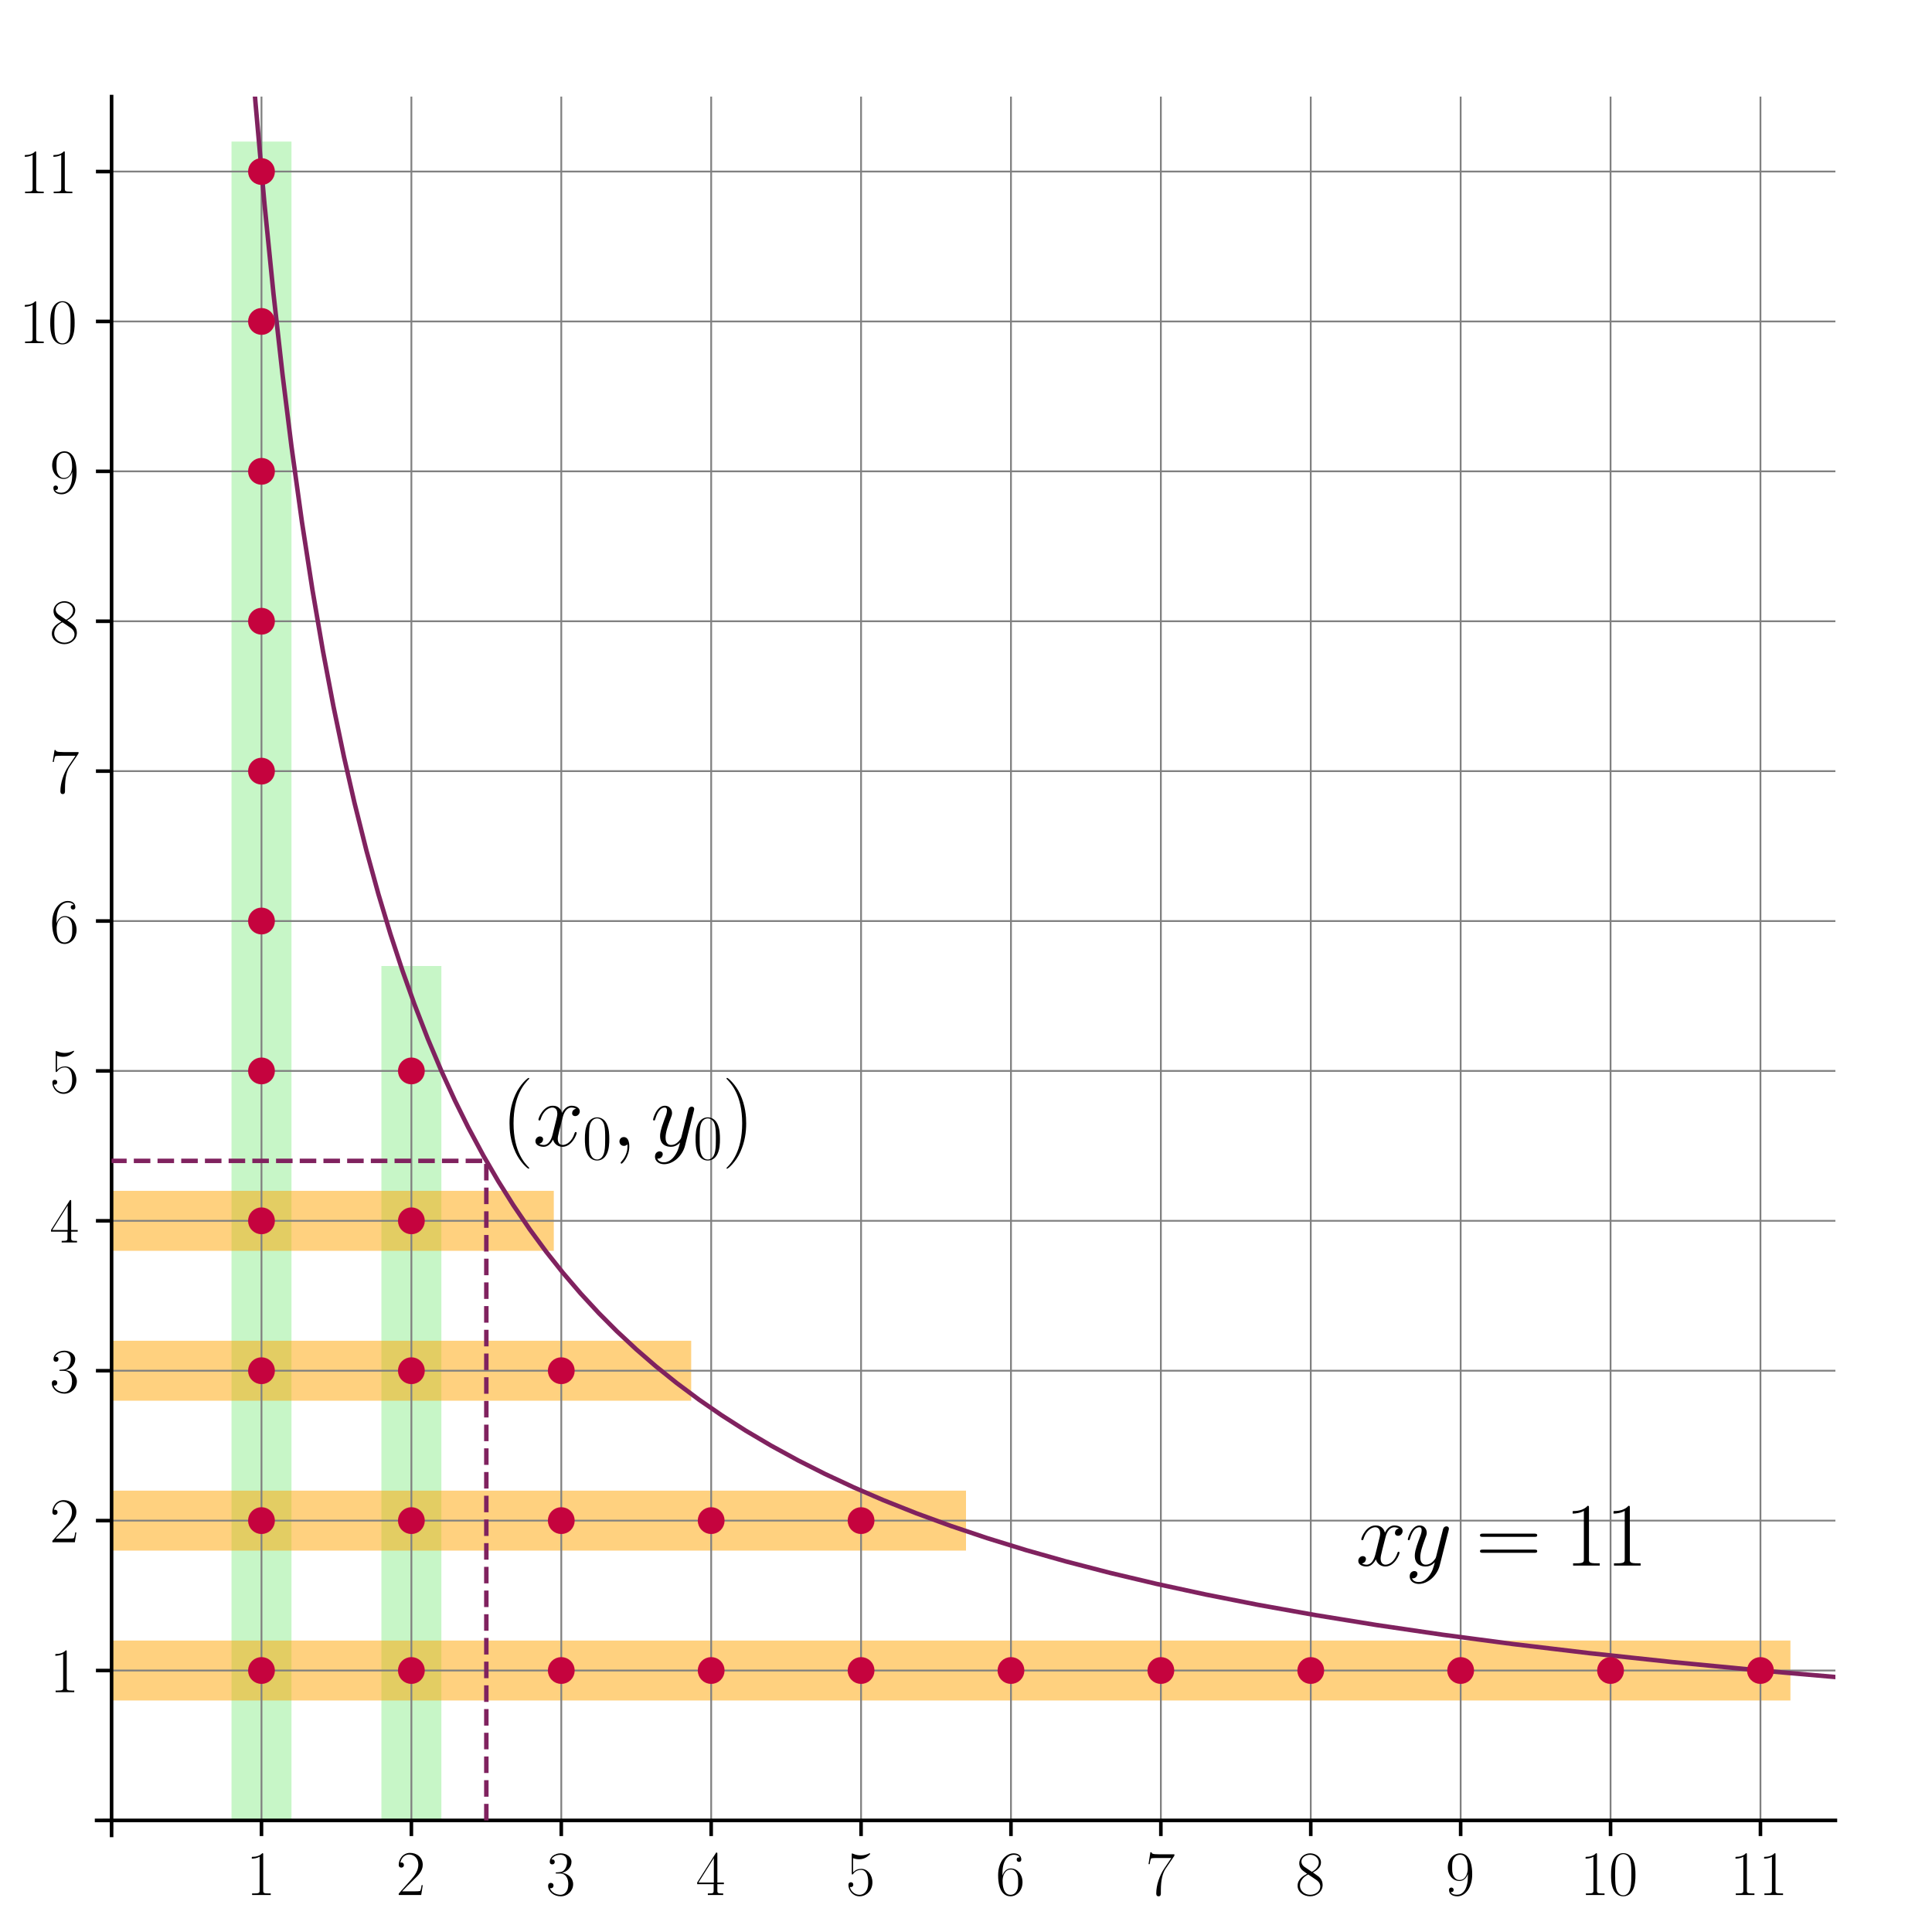 <?xml version="1.0" encoding="utf-8" standalone="no"?>
<!DOCTYPE svg PUBLIC "-//W3C//DTD SVG 1.1//EN"
  "http://www.w3.org/Graphics/SVG/1.1/DTD/svg11.dtd">
<svg xmlns:xlink="http://www.w3.org/1999/xlink" width="432pt" height="432pt" viewBox="0 0 432 432" xmlns="http://www.w3.org/2000/svg" version="1.1">
 <defs>
  <style type="text/css">*{stroke-linejoin: round; stroke-linecap: butt}</style>
 </defs>
 <g id="figure_1">
  <g id="patch_1">
   <path d="M 0 432 
L 432 432 
L 432 0 
L 0 0 
z
" style="fill: #ffffff"/>
  </g>
  <g id="axes_1">
   <g id="patch_2">
    <path d="M 21.6 410.4 
L 410.4 410.4 
L 410.4 21.6 
L 21.6 21.6 
z
" style="fill: #ffffff"/>
   </g>
   <g id="patch_3">
    <path d="M 51.766 407.048 
L 65.172 407.048 
L 65.172 31.655 
L 51.766 31.655 
z
" clip-path="url(#pccb1890fb6)" style="fill: #90ee90; opacity: 0.5"/>
   </g>
   <g id="patch_4">
    <path d="M 85.283 407.048 
L 98.69 407.048 
L 98.69 216 
L 85.283 216 
z
" clip-path="url(#pccb1890fb6)" style="fill: #90ee90; opacity: 0.5"/>
   </g>
   <g id="patch_5">
    <path d="M 24.952 380.234 
L 400.345 380.234 
L 400.345 366.828 
L 24.952 366.828 
z
" clip-path="url(#pccb1890fb6)" style="fill: #ffa500; opacity: 0.5"/>
   </g>
   <g id="patch_6">
    <path d="M 24.952 346.717 
L 216 346.717 
L 216 333.31 
L 24.952 333.31 
z
" clip-path="url(#pccb1890fb6)" style="fill: #ffa500; opacity: 0.5"/>
   </g>
   <g id="patch_7">
    <path d="M 24.952 313.2 
L 154.552 313.2 
L 154.552 299.793 
L 24.952 299.793 
z
" clip-path="url(#pccb1890fb6)" style="fill: #ffa500; opacity: 0.5"/>
   </g>
   <g id="patch_8">
    <path d="M 24.952 279.683 
L 123.828 279.683 
L 123.828 266.276 
L 24.952 266.276 
z
" clip-path="url(#pccb1890fb6)" style="fill: #ffa500; opacity: 0.5"/>
   </g>
   <g id="matplotlib.axis_1">
    <g id="xtick_1">
     <g id="line2d_1">
      <path d="M 58.469 410.4 
L 58.469 21.6 
" clip-path="url(#pccb1890fb6)" style="fill: none; stroke: #808080; stroke-width: 0.4; stroke-linecap: square"/>
     </g>
     <g id="line2d_2">
      <defs>
       <path id="mbd344a6a0c" d="M 0 0 
L 0 3.5 
" style="stroke: #000000; stroke-width: 0.8"/>
      </defs>
      <g>
       <use xlink:href="#mbd344a6a0c" x="58.469" y="407.048" style="stroke: #000000; stroke-width: 0.8"/>
      </g>
     </g>
     <g id="text_1">
      <!-- $\mathdefault{1}$ -->
      <g transform="translate(55.055 423.734) scale(0.14 -0.14)">
       <defs>
        <path id="CMR17-31" d="M 1702 4058 
C 1702 4192 1696 4192 1606 4192 
C 1357 3916 979 3827 621 3827 
C 602 3827 570 3827 563 3808 
C 557 3795 557 3782 557 3648 
C 755 3648 1088 3686 1344 3839 
L 1344 461 
C 1344 236 1331 160 781 160 
L 589 160 
L 589 0 
C 896 0 1216 0 1523 0 
C 1830 0 2150 0 2458 0 
L 2458 160 
L 2266 160 
C 1715 160 1702 230 1702 458 
L 1702 4058 
z
" transform="scale(0.016)"/>
       </defs>
       <use xlink:href="#CMR17-31" transform="scale(0.996)"/>
      </g>
     </g>
    </g>
    <g id="xtick_2">
     <g id="line2d_3">
      <path d="M 91.986 410.4 
L 91.986 21.6 
" clip-path="url(#pccb1890fb6)" style="fill: none; stroke: #808080; stroke-width: 0.4; stroke-linecap: square"/>
     </g>
     <g id="line2d_4">
      <g>
       <use xlink:href="#mbd344a6a0c" x="91.986" y="407.048" style="stroke: #000000; stroke-width: 0.8"/>
      </g>
     </g>
     <g id="text_2">
      <!-- $\mathdefault{2}$ -->
      <g transform="translate(88.572 423.734) scale(0.14 -0.14)">
       <defs>
        <path id="CMR17-32" d="M 2669 989 
L 2554 989 
C 2490 536 2438 459 2413 420 
C 2381 369 1920 369 1830 369 
L 602 369 
C 832 619 1280 1072 1824 1597 
C 2214 1967 2669 2402 2669 3035 
C 2669 3790 2067 4224 1395 4224 
C 691 4224 262 3604 262 3030 
C 262 2780 448 2748 525 2748 
C 589 2748 781 2787 781 3010 
C 781 3207 614 3264 525 3264 
C 486 3264 448 3258 422 3245 
C 544 3790 915 4058 1306 4058 
C 1862 4058 2227 3617 2227 3035 
C 2227 2479 1901 2000 1536 1584 
L 262 146 
L 262 0 
L 2515 0 
L 2669 989 
z
" transform="scale(0.016)"/>
       </defs>
       <use xlink:href="#CMR17-32" transform="scale(0.996)"/>
      </g>
     </g>
    </g>
    <g id="xtick_3">
     <g id="line2d_5">
      <path d="M 125.503 410.4 
L 125.503 21.6 
" clip-path="url(#pccb1890fb6)" style="fill: none; stroke: #808080; stroke-width: 0.4; stroke-linecap: square"/>
     </g>
     <g id="line2d_6">
      <g>
       <use xlink:href="#mbd344a6a0c" x="125.503" y="407.048" style="stroke: #000000; stroke-width: 0.8"/>
      </g>
     </g>
     <g id="text_3">
      <!-- $\mathdefault{3}$ -->
      <g transform="translate(122.089 423.734) scale(0.14 -0.14)">
       <defs>
        <path id="CMR17-33" d="M 1414 2157 
C 1984 2157 2234 1662 2234 1090 
C 2234 320 1824 25 1453 25 
C 1114 25 563 194 390 693 
C 422 680 454 680 486 680 
C 640 680 755 782 755 948 
C 755 1133 614 1216 486 1216 
C 378 1216 211 1165 211 926 
C 211 335 787 -128 1466 -128 
C 2176 -128 2720 430 2720 1085 
C 2720 1707 2208 2157 1600 2227 
C 2086 2328 2554 2756 2554 3329 
C 2554 3820 2048 4179 1472 4179 
C 890 4179 378 3829 378 3329 
C 378 3110 544 3072 627 3072 
C 762 3072 877 3155 877 3321 
C 877 3486 762 3569 627 3569 
C 602 3569 570 3569 544 3557 
C 730 3959 1235 4032 1459 4032 
C 1683 4032 2106 3925 2106 3320 
C 2106 3143 2080 2828 1862 2550 
C 1670 2304 1453 2304 1242 2284 
C 1210 2284 1062 2269 1037 2269 
C 992 2263 966 2257 966 2208 
C 966 2163 973 2157 1101 2157 
L 1414 2157 
z
" transform="scale(0.016)"/>
       </defs>
       <use xlink:href="#CMR17-33" transform="scale(0.996)"/>
      </g>
     </g>
    </g>
    <g id="xtick_4">
     <g id="line2d_7">
      <path d="M 159.021 410.4 
L 159.021 21.6 
" clip-path="url(#pccb1890fb6)" style="fill: none; stroke: #808080; stroke-width: 0.4; stroke-linecap: square"/>
     </g>
     <g id="line2d_8">
      <g>
       <use xlink:href="#mbd344a6a0c" x="159.021" y="407.048" style="stroke: #000000; stroke-width: 0.8"/>
      </g>
     </g>
     <g id="text_4">
      <!-- $\mathdefault{4}$ -->
      <g transform="translate(155.606 423.734) scale(0.14 -0.14)">
       <defs>
        <path id="CMR17-34" d="M 2150 4122 
C 2150 4256 2144 4256 2029 4256 
L 128 1254 
L 128 1088 
L 1779 1088 
L 1779 457 
C 1779 224 1766 160 1318 160 
L 1197 160 
L 1197 0 
C 1402 0 1747 0 1965 0 
C 2182 0 2528 0 2733 0 
L 2733 160 
L 2611 160 
C 2163 160 2150 224 2150 457 
L 2150 1088 
L 2803 1088 
L 2803 1254 
L 2150 1254 
L 2150 4122 
z
M 1798 3703 
L 1798 1254 
L 256 1254 
L 1798 3703 
z
" transform="scale(0.016)"/>
       </defs>
       <use xlink:href="#CMR17-34" transform="scale(0.996)"/>
      </g>
     </g>
    </g>
    <g id="xtick_5">
     <g id="line2d_9">
      <path d="M 192.538 410.4 
L 192.538 21.6 
" clip-path="url(#pccb1890fb6)" style="fill: none; stroke: #808080; stroke-width: 0.4; stroke-linecap: square"/>
     </g>
     <g id="line2d_10">
      <g>
       <use xlink:href="#mbd344a6a0c" x="192.538" y="407.048" style="stroke: #000000; stroke-width: 0.8"/>
      </g>
     </g>
     <g id="text_5">
      <!-- $\mathdefault{5}$ -->
      <g transform="translate(189.124 423.734) scale(0.14 -0.14)">
       <defs>
        <path id="CMR17-35" d="M 730 3692 
C 794 3666 1056 3584 1325 3584 
C 1920 3584 2246 3911 2432 4100 
C 2432 4157 2432 4192 2394 4192 
C 2387 4192 2374 4192 2323 4163 
C 2099 4058 1837 3973 1517 3973 
C 1325 3973 1037 3999 723 4139 
C 653 4171 640 4171 634 4171 
C 602 4171 595 4164 595 4037 
L 595 2203 
C 595 2089 595 2057 659 2057 
C 691 2057 704 2070 736 2114 
C 941 2401 1222 2522 1542 2522 
C 1766 2522 2246 2382 2246 1289 
C 2246 1085 2246 715 2054 421 
C 1894 159 1645 25 1370 25 
C 947 25 518 320 403 814 
C 429 807 480 795 506 795 
C 589 795 749 840 749 1038 
C 749 1210 627 1280 506 1280 
C 358 1280 262 1190 262 1011 
C 262 454 704 -128 1382 -128 
C 2042 -128 2669 440 2669 1264 
C 2669 2030 2170 2624 1549 2624 
C 1222 2624 947 2503 730 2274 
L 730 3692 
z
" transform="scale(0.016)"/>
       </defs>
       <use xlink:href="#CMR17-35" transform="scale(0.996)"/>
      </g>
     </g>
    </g>
    <g id="xtick_6">
     <g id="line2d_11">
      <path d="M 226.055 410.4 
L 226.055 21.6 
" clip-path="url(#pccb1890fb6)" style="fill: none; stroke: #808080; stroke-width: 0.4; stroke-linecap: square"/>
     </g>
     <g id="line2d_12">
      <g>
       <use xlink:href="#mbd344a6a0c" x="226.055" y="407.048" style="stroke: #000000; stroke-width: 0.8"/>
      </g>
     </g>
     <g id="text_6">
      <!-- $\mathdefault{6}$ -->
      <g transform="translate(222.641 423.734) scale(0.14 -0.14)">
       <defs>
        <path id="CMR17-36" d="M 678 2176 
C 678 3690 1395 4032 1811 4032 
C 1946 4032 2272 4009 2400 3776 
C 2298 3776 2106 3776 2106 3553 
C 2106 3381 2246 3323 2336 3323 
C 2394 3323 2566 3348 2566 3560 
C 2566 3954 2246 4179 1805 4179 
C 1043 4179 243 3390 243 1984 
C 243 253 966 -128 1478 -128 
C 2099 -128 2688 427 2688 1283 
C 2688 2081 2170 2662 1517 2662 
C 1126 2662 838 2407 678 1960 
L 678 2176 
z
M 1478 25 
C 691 25 691 1200 691 1436 
C 691 1896 909 2560 1504 2560 
C 1613 2560 1926 2560 2138 2120 
C 2253 1870 2253 1609 2253 1289 
C 2253 944 2253 690 2118 434 
C 1978 171 1773 25 1478 25 
z
" transform="scale(0.016)"/>
       </defs>
       <use xlink:href="#CMR17-36" transform="scale(0.996)"/>
      </g>
     </g>
    </g>
    <g id="xtick_7">
     <g id="line2d_13">
      <path d="M 259.572 410.4 
L 259.572 21.6 
" clip-path="url(#pccb1890fb6)" style="fill: none; stroke: #808080; stroke-width: 0.4; stroke-linecap: square"/>
     </g>
     <g id="line2d_14">
      <g>
       <use xlink:href="#mbd344a6a0c" x="259.572" y="407.048" style="stroke: #000000; stroke-width: 0.8"/>
      </g>
     </g>
     <g id="text_7">
      <!-- $\mathdefault{7}$ -->
      <g transform="translate(256.158 423.734) scale(0.14 -0.14)">
       <defs>
        <path id="CMR17-37" d="M 2886 3941 
L 2886 4081 
L 1382 4081 
C 634 4081 621 4165 595 4288 
L 480 4288 
L 294 3094 
L 410 3094 
C 429 3215 474 3540 550 3661 
C 589 3712 1062 3712 1171 3712 
L 2579 3712 
L 1869 2661 
C 1395 1954 1069 999 1069 165 
C 1069 89 1069 -128 1299 -128 
C 1530 -128 1530 89 1530 171 
L 1530 465 
C 1530 1508 1709 2196 2003 2636 
L 2886 3941 
z
" transform="scale(0.016)"/>
       </defs>
       <use xlink:href="#CMR17-37" transform="scale(0.996)"/>
      </g>
     </g>
    </g>
    <g id="xtick_8">
     <g id="line2d_15">
      <path d="M 293.09 410.4 
L 293.09 21.6 
" clip-path="url(#pccb1890fb6)" style="fill: none; stroke: #808080; stroke-width: 0.4; stroke-linecap: square"/>
     </g>
     <g id="line2d_16">
      <g>
       <use xlink:href="#mbd344a6a0c" x="293.09" y="407.048" style="stroke: #000000; stroke-width: 0.8"/>
      </g>
     </g>
     <g id="text_8">
      <!-- $\mathdefault{8}$ -->
      <g transform="translate(289.675 423.734) scale(0.14 -0.14)">
       <defs>
        <path id="CMR17-38" d="M 1741 2264 
C 2144 2467 2554 2773 2554 3263 
C 2554 3841 1990 4179 1472 4179 
C 890 4179 378 3759 378 3180 
C 378 3021 416 2747 666 2505 
C 730 2442 998 2251 1171 2130 
C 883 1983 211 1634 211 934 
C 211 279 838 -128 1459 -128 
C 2144 -128 2720 362 2720 1010 
C 2720 1590 2330 1857 2074 2029 
L 1741 2264 
z
M 902 2822 
C 851 2854 595 3051 595 3351 
C 595 3739 998 4032 1459 4032 
C 1965 4032 2336 3676 2336 3262 
C 2336 2669 1670 2331 1638 2331 
C 1632 2331 1626 2331 1574 2370 
L 902 2822 
z
M 2080 1519 
C 2176 1449 2483 1240 2483 851 
C 2483 381 2010 25 1472 25 
C 890 25 448 438 448 940 
C 448 1443 838 1862 1280 2060 
L 2080 1519 
z
" transform="scale(0.016)"/>
       </defs>
       <use xlink:href="#CMR17-38" transform="scale(0.996)"/>
      </g>
     </g>
    </g>
    <g id="xtick_9">
     <g id="line2d_17">
      <path d="M 326.607 410.4 
L 326.607 21.6 
" clip-path="url(#pccb1890fb6)" style="fill: none; stroke: #808080; stroke-width: 0.4; stroke-linecap: square"/>
     </g>
     <g id="line2d_18">
      <g>
       <use xlink:href="#mbd344a6a0c" x="326.607" y="407.048" style="stroke: #000000; stroke-width: 0.8"/>
      </g>
     </g>
     <g id="text_9">
      <!-- $\mathdefault{9}$ -->
      <g transform="translate(323.193 423.734) scale(0.14 -0.14)">
       <defs>
        <path id="CMR17-39" d="M 2253 1864 
C 2253 464 1670 31 1190 31 
C 1043 31 685 31 538 294 
C 704 268 826 357 826 518 
C 826 692 685 749 595 749 
C 538 749 365 723 365 506 
C 365 71 742 -128 1203 -128 
C 1939 -128 2688 674 2688 2073 
C 2688 3817 1971 4179 1485 4179 
C 851 4179 243 3628 243 2778 
C 243 1991 762 1408 1414 1408 
C 1952 1408 2189 1903 2253 2112 
L 2253 1864 
z
M 1427 1510 
C 1254 1510 1011 1542 813 1922 
C 678 2169 678 2461 678 2771 
C 678 3146 678 3405 858 3684 
C 947 3817 1114 4032 1485 4032 
C 2240 4032 2240 2885 2240 2632 
C 2240 2182 2035 1510 1427 1510 
z
" transform="scale(0.016)"/>
       </defs>
       <use xlink:href="#CMR17-39" transform="scale(0.996)"/>
      </g>
     </g>
    </g>
    <g id="xtick_10">
     <g id="line2d_19">
      <path d="M 360.124 410.4 
L 360.124 21.6 
" clip-path="url(#pccb1890fb6)" style="fill: none; stroke: #808080; stroke-width: 0.4; stroke-linecap: square"/>
     </g>
     <g id="line2d_20">
      <g>
       <use xlink:href="#mbd344a6a0c" x="360.124" y="407.048" style="stroke: #000000; stroke-width: 0.8"/>
      </g>
     </g>
     <g id="text_10">
      <!-- $\mathdefault{10}$ -->
      <g transform="translate(353.296 423.734) scale(0.14 -0.14)">
       <defs>
        <path id="CMR17-30" d="M 2688 2025 
C 2688 2416 2682 3080 2413 3591 
C 2176 4039 1798 4198 1466 4198 
C 1158 4198 768 4058 525 3597 
C 269 3118 243 2524 243 2025 
C 243 1661 250 1106 448 619 
C 723 -39 1216 -128 1466 -128 
C 1760 -128 2208 -7 2470 600 
C 2662 1042 2688 1559 2688 2025 
z
M 1466 -26 
C 1056 -26 813 325 723 812 
C 653 1188 653 1738 653 2096 
C 653 2588 653 2997 736 3387 
C 858 3929 1216 4096 1466 4096 
C 1728 4096 2067 3923 2189 3400 
C 2272 3036 2278 2607 2278 2096 
C 2278 1680 2278 1169 2202 792 
C 2067 95 1690 -26 1466 -26 
z
" transform="scale(0.016)"/>
       </defs>
       <use xlink:href="#CMR17-31" transform="scale(0.996)"/>
       <use xlink:href="#CMR17-30" transform="translate(45.69 0) scale(0.996)"/>
      </g>
     </g>
    </g>
    <g id="xtick_11">
     <g id="line2d_21">
      <path d="M 393.641 410.4 
L 393.641 21.6 
" clip-path="url(#pccb1890fb6)" style="fill: none; stroke: #808080; stroke-width: 0.4; stroke-linecap: square"/>
     </g>
     <g id="line2d_22">
      <g>
       <use xlink:href="#mbd344a6a0c" x="393.641" y="407.048" style="stroke: #000000; stroke-width: 0.8"/>
      </g>
     </g>
     <g id="text_11">
      <!-- $\mathdefault{11}$ -->
      <g transform="translate(386.813 423.734) scale(0.14 -0.14)">
       <use xlink:href="#CMR17-31" transform="scale(0.996)"/>
       <use xlink:href="#CMR17-31" transform="translate(45.69 0) scale(0.996)"/>
      </g>
     </g>
    </g>
    <g id="xtick_12">
     <g id="line2d_23">
      <path d="M 24.952 410.4 
L 24.952 21.6 
" clip-path="url(#pccb1890fb6)" style="fill: none; stroke: #808080; stroke-width: 0.4; stroke-linecap: square"/>
     </g>
     <g id="line2d_24">
      <defs>
       <path id="mb5544b07b4" d="M 0 0 
L 0 2 
" style="stroke: #000000; stroke-width: 0.6"/>
      </defs>
      <g>
       <use xlink:href="#mb5544b07b4" x="24.952" y="407.048" style="stroke: #000000; stroke-width: 0.6"/>
      </g>
     </g>
    </g>
   </g>
   <g id="matplotlib.axis_2">
    <g id="ytick_1">
     <g id="line2d_25">
      <path d="M 21.6 373.531 
L 410.4 373.531 
" clip-path="url(#pccb1890fb6)" style="fill: none; stroke: #808080; stroke-width: 0.4; stroke-linecap: square"/>
     </g>
     <g id="line2d_26">
      <defs>
       <path id="m97b274639b" d="M 0 0 
L -3.5 0 
" style="stroke: #000000; stroke-width: 0.8"/>
      </defs>
      <g>
       <use xlink:href="#m97b274639b" x="24.952" y="373.531" style="stroke: #000000; stroke-width: 0.8"/>
      </g>
     </g>
     <g id="text_12">
      <!-- $\mathdefault{1}$ -->
      <g transform="translate(11.123 378.374) scale(0.14 -0.14)">
       <use xlink:href="#CMR17-31" transform="scale(0.996)"/>
      </g>
     </g>
    </g>
    <g id="ytick_2">
     <g id="line2d_27">
      <path d="M 21.6 340.014 
L 410.4 340.014 
" clip-path="url(#pccb1890fb6)" style="fill: none; stroke: #808080; stroke-width: 0.4; stroke-linecap: square"/>
     </g>
     <g id="line2d_28">
      <g>
       <use xlink:href="#m97b274639b" x="24.952" y="340.014" style="stroke: #000000; stroke-width: 0.8"/>
      </g>
     </g>
     <g id="text_13">
      <!-- $\mathdefault{2}$ -->
      <g transform="translate(11.123 344.857) scale(0.14 -0.14)">
       <use xlink:href="#CMR17-32" transform="scale(0.996)"/>
      </g>
     </g>
    </g>
    <g id="ytick_3">
     <g id="line2d_29">
      <path d="M 21.6 306.497 
L 410.4 306.497 
" clip-path="url(#pccb1890fb6)" style="fill: none; stroke: #808080; stroke-width: 0.4; stroke-linecap: square"/>
     </g>
     <g id="line2d_30">
      <g>
       <use xlink:href="#m97b274639b" x="24.952" y="306.497" style="stroke: #000000; stroke-width: 0.8"/>
      </g>
     </g>
     <g id="text_14">
      <!-- $\mathdefault{3}$ -->
      <g transform="translate(11.123 311.339) scale(0.14 -0.14)">
       <use xlink:href="#CMR17-33" transform="scale(0.996)"/>
      </g>
     </g>
    </g>
    <g id="ytick_4">
     <g id="line2d_31">
      <path d="M 21.6 272.979 
L 410.4 272.979 
" clip-path="url(#pccb1890fb6)" style="fill: none; stroke: #808080; stroke-width: 0.4; stroke-linecap: square"/>
     </g>
     <g id="line2d_32">
      <g>
       <use xlink:href="#m97b274639b" x="24.952" y="272.979" style="stroke: #000000; stroke-width: 0.8"/>
      </g>
     </g>
     <g id="text_15">
      <!-- $\mathdefault{4}$ -->
      <g transform="translate(11.123 277.822) scale(0.14 -0.14)">
       <use xlink:href="#CMR17-34" transform="scale(0.996)"/>
      </g>
     </g>
    </g>
    <g id="ytick_5">
     <g id="line2d_33">
      <path d="M 21.6 239.462 
L 410.4 239.462 
" clip-path="url(#pccb1890fb6)" style="fill: none; stroke: #808080; stroke-width: 0.4; stroke-linecap: square"/>
     </g>
     <g id="line2d_34">
      <g>
       <use xlink:href="#m97b274639b" x="24.952" y="239.462" style="stroke: #000000; stroke-width: 0.8"/>
      </g>
     </g>
     <g id="text_16">
      <!-- $\mathdefault{5}$ -->
      <g transform="translate(11.123 244.305) scale(0.14 -0.14)">
       <use xlink:href="#CMR17-35" transform="scale(0.996)"/>
      </g>
     </g>
    </g>
    <g id="ytick_6">
     <g id="line2d_35">
      <path d="M 21.6 205.945 
L 410.4 205.945 
" clip-path="url(#pccb1890fb6)" style="fill: none; stroke: #808080; stroke-width: 0.4; stroke-linecap: square"/>
     </g>
     <g id="line2d_36">
      <g>
       <use xlink:href="#m97b274639b" x="24.952" y="205.945" style="stroke: #000000; stroke-width: 0.8"/>
      </g>
     </g>
     <g id="text_17">
      <!-- $\mathdefault{6}$ -->
      <g transform="translate(11.123 210.788) scale(0.14 -0.14)">
       <use xlink:href="#CMR17-36" transform="scale(0.996)"/>
      </g>
     </g>
    </g>
    <g id="ytick_7">
     <g id="line2d_37">
      <path d="M 21.6 172.428 
L 410.4 172.428 
" clip-path="url(#pccb1890fb6)" style="fill: none; stroke: #808080; stroke-width: 0.4; stroke-linecap: square"/>
     </g>
     <g id="line2d_38">
      <g>
       <use xlink:href="#m97b274639b" x="24.952" y="172.428" style="stroke: #000000; stroke-width: 0.8"/>
      </g>
     </g>
     <g id="text_18">
      <!-- $\mathdefault{7}$ -->
      <g transform="translate(11.123 177.271) scale(0.14 -0.14)">
       <use xlink:href="#CMR17-37" transform="scale(0.996)"/>
      </g>
     </g>
    </g>
    <g id="ytick_8">
     <g id="line2d_39">
      <path d="M 21.6 138.91 
L 410.4 138.91 
" clip-path="url(#pccb1890fb6)" style="fill: none; stroke: #808080; stroke-width: 0.4; stroke-linecap: square"/>
     </g>
     <g id="line2d_40">
      <g>
       <use xlink:href="#m97b274639b" x="24.952" y="138.91" style="stroke: #000000; stroke-width: 0.8"/>
      </g>
     </g>
     <g id="text_19">
      <!-- $\mathdefault{8}$ -->
      <g transform="translate(11.123 143.753) scale(0.14 -0.14)">
       <use xlink:href="#CMR17-38" transform="scale(0.996)"/>
      </g>
     </g>
    </g>
    <g id="ytick_9">
     <g id="line2d_41">
      <path d="M 21.6 105.393 
L 410.4 105.393 
" clip-path="url(#pccb1890fb6)" style="fill: none; stroke: #808080; stroke-width: 0.4; stroke-linecap: square"/>
     </g>
     <g id="line2d_42">
      <g>
       <use xlink:href="#m97b274639b" x="24.952" y="105.393" style="stroke: #000000; stroke-width: 0.8"/>
      </g>
     </g>
     <g id="text_20">
      <!-- $\mathdefault{9}$ -->
      <g transform="translate(11.123 110.236) scale(0.14 -0.14)">
       <use xlink:href="#CMR17-39" transform="scale(0.996)"/>
      </g>
     </g>
    </g>
    <g id="ytick_10">
     <g id="line2d_43">
      <path d="M 21.6 71.876 
L 410.4 71.876 
" clip-path="url(#pccb1890fb6)" style="fill: none; stroke: #808080; stroke-width: 0.4; stroke-linecap: square"/>
     </g>
     <g id="line2d_44">
      <g>
       <use xlink:href="#m97b274639b" x="24.952" y="71.876" style="stroke: #000000; stroke-width: 0.8"/>
      </g>
     </g>
     <g id="text_21">
      <!-- $\mathdefault{10}$ -->
      <g transform="translate(4.295 76.719) scale(0.14 -0.14)">
       <use xlink:href="#CMR17-31" transform="scale(0.996)"/>
       <use xlink:href="#CMR17-30" transform="translate(45.69 0) scale(0.996)"/>
      </g>
     </g>
    </g>
    <g id="ytick_11">
     <g id="line2d_45">
      <path d="M 21.6 38.359 
L 410.4 38.359 
" clip-path="url(#pccb1890fb6)" style="fill: none; stroke: #808080; stroke-width: 0.4; stroke-linecap: square"/>
     </g>
     <g id="line2d_46">
      <g>
       <use xlink:href="#m97b274639b" x="24.952" y="38.359" style="stroke: #000000; stroke-width: 0.8"/>
      </g>
     </g>
     <g id="text_22">
      <!-- $\mathdefault{11}$ -->
      <g transform="translate(4.295 43.202) scale(0.14 -0.14)">
       <use xlink:href="#CMR17-31" transform="scale(0.996)"/>
       <use xlink:href="#CMR17-31" transform="translate(45.69 0) scale(0.996)"/>
      </g>
     </g>
    </g>
    <g id="ytick_12">
     <g id="line2d_47">
      <path d="M 21.6 407.048 
L 410.4 407.048 
" clip-path="url(#pccb1890fb6)" style="fill: none; stroke: #808080; stroke-width: 0.4; stroke-linecap: square"/>
     </g>
     <g id="line2d_48">
      <defs>
       <path id="m078eea463d" d="M 0 0 
L -2 0 
" style="stroke: #000000; stroke-width: 0.6"/>
      </defs>
      <g>
       <use xlink:href="#m078eea463d" x="24.952" y="407.048" style="stroke: #000000; stroke-width: 0.6"/>
      </g>
     </g>
    </g>
   </g>
   <g id="patch_9">
    <path d="M 24.952 410.4 
L 24.952 21.6 
" style="fill: none; stroke: #000000; stroke-width: 0.8; stroke-linejoin: miter; stroke-linecap: square"/>
   </g>
   <g id="patch_10">
    <path d="M 410.4 410.4 
L 410.4 21.6 
" style="fill: none"/>
   </g>
   <g id="patch_11">
    <path d="M 21.6 407.048 
L 410.4 407.048 
" style="fill: none; stroke: #000000; stroke-width: 0.8; stroke-linejoin: miter; stroke-linecap: square"/>
   </g>
   <g id="patch_12">
    <path d="M 21.6 21.6 
L 410.4 21.6 
" style="fill: none"/>
   </g>
   <g id="line2d_49">
    <path d="M 55.237 -1 
L 57.128 22.997 
L 59.139 45.588 
L 61.15 65.669 
L 63.161 83.636 
L 65.172 99.807 
L 67.519 116.741 
L 69.865 131.907 
L 72.211 145.566 
L 74.557 157.934 
L 76.903 169.184 
L 79.25 179.462 
L 81.931 190.172 
L 84.612 199.919 
L 87.294 208.828 
L 89.975 217.002 
L 92.657 224.529 
L 95.673 232.314 
L 98.69 239.462 
L 101.706 246.048 
L 104.723 252.137 
L 108.074 258.383 
L 111.426 264.145 
L 114.778 269.478 
L 118.465 274.901 
L 122.152 279.914 
L 125.839 284.56 
L 129.861 289.256 
L 133.883 293.605 
L 137.905 297.645 
L 142.262 301.708 
L 146.619 305.481 
L 151.312 309.253 
L 156.339 312.995 
L 161.367 316.461 
L 166.73 319.888 
L 172.428 323.255 
L 178.461 326.548 
L 184.494 329.592 
L 190.862 332.566 
L 197.566 335.458 
L 204.939 338.391 
L 212.648 341.211 
L 220.692 343.916 
L 229.407 346.607 
L 238.457 349.169 
L 248.177 351.689 
L 258.567 354.152 
L 269.628 356.543 
L 281.359 358.854 
L 294.095 361.134 
L 307.837 363.365 
L 322.585 365.529 
L 338.338 367.616 
L 355.432 369.656 
L 373.866 371.631 
L 393.977 373.561 
L 410.4 374.988 
L 410.4 374.988 
" clip-path="url(#pccb1890fb6)" style="fill: none; stroke: #80225f; stroke-linecap: square"/>
   </g>
   <g id="line2d_50">
    <path d="M 108.745 407.048 
L 108.745 259.572 
L 24.952 259.572 
" clip-path="url(#pccb1890fb6)" style="fill: none; stroke-dasharray: 3.7,1.6; stroke-dashoffset: 0; stroke: #80225f"/>
   </g>
   <g id="line2d_51">
    <defs>
     <path id="m853b074913" d="M 0 2.5 
C 0.663 2.5 1.299 2.237 1.768 1.768 
C 2.237 1.299 2.5 0.663 2.5 0 
C 2.5 -0.663 2.237 -1.299 1.768 -1.768 
C 1.299 -2.237 0.663 -2.5 0 -2.5 
C -0.663 -2.5 -1.299 -2.237 -1.768 -1.768 
C -2.237 -1.299 -2.5 -0.663 -2.5 0 
C -2.5 0.663 -2.237 1.299 -1.768 1.768 
C -1.299 2.237 -0.663 2.5 0 2.5 
z
" style="stroke: #c5033e"/>
    </defs>
    <g clip-path="url(#pccb1890fb6)">
     <use xlink:href="#m853b074913" x="58.469" y="373.531" style="fill: #c5033e; stroke: #c5033e"/>
    </g>
   </g>
   <g id="line2d_52">
    <g clip-path="url(#pccb1890fb6)">
     <use xlink:href="#m853b074913" x="58.469" y="340.014" style="fill: #c5033e; stroke: #c5033e"/>
    </g>
   </g>
   <g id="line2d_53">
    <g clip-path="url(#pccb1890fb6)">
     <use xlink:href="#m853b074913" x="58.469" y="306.497" style="fill: #c5033e; stroke: #c5033e"/>
    </g>
   </g>
   <g id="line2d_54">
    <g clip-path="url(#pccb1890fb6)">
     <use xlink:href="#m853b074913" x="58.469" y="272.979" style="fill: #c5033e; stroke: #c5033e"/>
    </g>
   </g>
   <g id="line2d_55">
    <g clip-path="url(#pccb1890fb6)">
     <use xlink:href="#m853b074913" x="58.469" y="239.462" style="fill: #c5033e; stroke: #c5033e"/>
    </g>
   </g>
   <g id="line2d_56">
    <g clip-path="url(#pccb1890fb6)">
     <use xlink:href="#m853b074913" x="58.469" y="205.945" style="fill: #c5033e; stroke: #c5033e"/>
    </g>
   </g>
   <g id="line2d_57">
    <g clip-path="url(#pccb1890fb6)">
     <use xlink:href="#m853b074913" x="58.469" y="172.428" style="fill: #c5033e; stroke: #c5033e"/>
    </g>
   </g>
   <g id="line2d_58">
    <g clip-path="url(#pccb1890fb6)">
     <use xlink:href="#m853b074913" x="58.469" y="138.91" style="fill: #c5033e; stroke: #c5033e"/>
    </g>
   </g>
   <g id="line2d_59">
    <g clip-path="url(#pccb1890fb6)">
     <use xlink:href="#m853b074913" x="58.469" y="105.393" style="fill: #c5033e; stroke: #c5033e"/>
    </g>
   </g>
   <g id="line2d_60">
    <g clip-path="url(#pccb1890fb6)">
     <use xlink:href="#m853b074913" x="58.469" y="71.876" style="fill: #c5033e; stroke: #c5033e"/>
    </g>
   </g>
   <g id="line2d_61">
    <g clip-path="url(#pccb1890fb6)">
     <use xlink:href="#m853b074913" x="58.469" y="38.359" style="fill: #c5033e; stroke: #c5033e"/>
    </g>
   </g>
   <g id="line2d_62">
    <g clip-path="url(#pccb1890fb6)">
     <use xlink:href="#m853b074913" x="91.986" y="373.531" style="fill: #c5033e; stroke: #c5033e"/>
    </g>
   </g>
   <g id="line2d_63">
    <g clip-path="url(#pccb1890fb6)">
     <use xlink:href="#m853b074913" x="91.986" y="340.014" style="fill: #c5033e; stroke: #c5033e"/>
    </g>
   </g>
   <g id="line2d_64">
    <g clip-path="url(#pccb1890fb6)">
     <use xlink:href="#m853b074913" x="91.986" y="306.497" style="fill: #c5033e; stroke: #c5033e"/>
    </g>
   </g>
   <g id="line2d_65">
    <g clip-path="url(#pccb1890fb6)">
     <use xlink:href="#m853b074913" x="91.986" y="272.979" style="fill: #c5033e; stroke: #c5033e"/>
    </g>
   </g>
   <g id="line2d_66">
    <g clip-path="url(#pccb1890fb6)">
     <use xlink:href="#m853b074913" x="91.986" y="239.462" style="fill: #c5033e; stroke: #c5033e"/>
    </g>
   </g>
   <g id="line2d_67">
    <g clip-path="url(#pccb1890fb6)">
     <use xlink:href="#m853b074913" x="125.503" y="373.531" style="fill: #c5033e; stroke: #c5033e"/>
    </g>
   </g>
   <g id="line2d_68">
    <g clip-path="url(#pccb1890fb6)">
     <use xlink:href="#m853b074913" x="125.503" y="340.014" style="fill: #c5033e; stroke: #c5033e"/>
    </g>
   </g>
   <g id="line2d_69">
    <g clip-path="url(#pccb1890fb6)">
     <use xlink:href="#m853b074913" x="125.503" y="306.497" style="fill: #c5033e; stroke: #c5033e"/>
    </g>
   </g>
   <g id="line2d_70">
    <g clip-path="url(#pccb1890fb6)">
     <use xlink:href="#m853b074913" x="159.021" y="373.531" style="fill: #c5033e; stroke: #c5033e"/>
    </g>
   </g>
   <g id="line2d_71">
    <g clip-path="url(#pccb1890fb6)">
     <use xlink:href="#m853b074913" x="159.021" y="340.014" style="fill: #c5033e; stroke: #c5033e"/>
    </g>
   </g>
   <g id="line2d_72">
    <g clip-path="url(#pccb1890fb6)">
     <use xlink:href="#m853b074913" x="192.538" y="373.531" style="fill: #c5033e; stroke: #c5033e"/>
    </g>
   </g>
   <g id="line2d_73">
    <g clip-path="url(#pccb1890fb6)">
     <use xlink:href="#m853b074913" x="192.538" y="340.014" style="fill: #c5033e; stroke: #c5033e"/>
    </g>
   </g>
   <g id="line2d_74">
    <g clip-path="url(#pccb1890fb6)">
     <use xlink:href="#m853b074913" x="226.055" y="373.531" style="fill: #c5033e; stroke: #c5033e"/>
    </g>
   </g>
   <g id="line2d_75">
    <g clip-path="url(#pccb1890fb6)">
     <use xlink:href="#m853b074913" x="259.572" y="373.531" style="fill: #c5033e; stroke: #c5033e"/>
    </g>
   </g>
   <g id="line2d_76">
    <g clip-path="url(#pccb1890fb6)">
     <use xlink:href="#m853b074913" x="293.09" y="373.531" style="fill: #c5033e; stroke: #c5033e"/>
    </g>
   </g>
   <g id="line2d_77">
    <g clip-path="url(#pccb1890fb6)">
     <use xlink:href="#m853b074913" x="326.607" y="373.531" style="fill: #c5033e; stroke: #c5033e"/>
    </g>
   </g>
   <g id="line2d_78">
    <g clip-path="url(#pccb1890fb6)">
     <use xlink:href="#m853b074913" x="360.124" y="373.531" style="fill: #c5033e; stroke: #c5033e"/>
    </g>
   </g>
   <g id="line2d_79">
    <g clip-path="url(#pccb1890fb6)">
     <use xlink:href="#m853b074913" x="393.641" y="373.531" style="fill: #c5033e; stroke: #c5033e"/>
    </g>
   </g>
   <g id="text_23">
    <!-- $xy=11$ -->
    <g transform="translate(303.145 350.069) scale(0.2 -0.2)">
     <defs>
      <path id="CMMI12-78" d="M 3034 2606 
C 2829 2567 2752 2414 2752 2293 
C 2752 2139 2874 2088 2963 2088 
C 3155 2088 3290 2254 3290 2427 
C 3290 2695 2982 2816 2714 2816 
C 2323 2816 2106 2433 2048 2312 
C 1901 2816 1504 2816 1389 2816 
C 736 2816 390 1980 390 1839 
C 390 1814 416 1782 461 1782 
C 512 1782 525 1820 538 1846 
C 755 2555 1184 2689 1370 2689 
C 1658 2689 1715 2420 1715 2267 
C 1715 2127 1677 1980 1600 1673 
L 1382 798 
C 1286 415 1101 64 762 64 
C 730 64 570 64 435 147 
C 666 192 717 383 717 460 
C 717 588 621 664 499 664 
C 346 664 179 530 179 326 
C 179 57 480 -64 755 -64 
C 1062 -64 1280 179 1414 441 
C 1517 64 1837 -64 2074 -64 
C 2726 -64 3072 773 3072 913 
C 3072 945 3046 971 3008 971 
C 2950 971 2944 939 2925 888 
C 2752 326 2381 64 2093 64 
C 1869 64 1747 230 1747 492 
C 1747 632 1773 734 1875 1156 
L 2099 2024 
C 2195 2408 2413 2689 2707 2689 
C 2720 2689 2899 2689 3034 2606 
z
" transform="scale(0.016)"/>
      <path id="CMMI12-79" d="M 1683 -700 
C 1510 -939 1261 -1152 947 -1152 
C 870 -1152 563 -1152 467 -889 
C 486 -895 518 -895 531 -895 
C 723 -895 851 -729 851 -582 
C 851 -435 730 -384 634 -384 
C 531 -384 307 -458 307 -759 
C 307 -1071 582 -1286 947 -1286 
C 1587 -1286 2234 -700 2413 6 
L 3040 2485 
C 3046 2517 3059 2556 3059 2594 
C 3059 2689 2982 2753 2886 2753 
C 2829 2753 2694 2727 2643 2535 
L 2170 658 
C 2138 543 2138 530 2086 460 
C 1958 281 1747 64 1440 64 
C 1082 64 1050 415 1050 588 
C 1050 952 1222 1443 1395 1903 
C 1466 2088 1504 2178 1504 2305 
C 1504 2574 1312 2816 998 2816 
C 410 2816 173 1890 173 1839 
C 173 1814 198 1782 243 1782 
C 301 1782 307 1807 333 1897 
C 486 2433 730 2689 979 2689 
C 1037 2689 1146 2689 1146 2478 
C 1146 2312 1075 2127 979 1884 
C 666 1047 666 837 666 683 
C 666 77 1101 -64 1421 -64 
C 1606 -64 1837 -6 2061 230 
L 2067 224 
C 1971 -147 1907 -392 1683 -700 
z
" transform="scale(0.016)"/>
      <path id="CMR17-3d" d="M 4115 2017 
C 4211 2017 4307 2017 4307 2125 
C 4307 2240 4198 2240 4090 2240 
L 512 2240 
C 403 2240 294 2240 294 2125 
C 294 2017 390 2017 486 2017 
L 4115 2017 
z
M 4090 896 
C 4198 896 4307 896 4307 1011 
C 4307 1119 4211 1119 4115 1119 
L 486 1119 
C 390 1119 294 1119 294 1011 
C 294 896 403 896 512 896 
L 4090 896 
z
" transform="scale(0.016)"/>
     </defs>
     <use xlink:href="#CMMI12-78" transform="scale(0.996)"/>
     <use xlink:href="#CMMI12-79" transform="translate(55.434 0) scale(0.996)"/>
     <use xlink:href="#CMR17-3d" transform="translate(134.247 0) scale(0.996)"/>
     <use xlink:href="#CMR17-31" transform="translate(233.636 0) scale(0.996)"/>
     <use xlink:href="#CMR17-31" transform="translate(279.326 0) scale(0.996)"/>
    </g>
   </g>
   <g id="text_24">
    <!-- $(x_0,y_0)$ -->
    <g transform="translate(112.097 256.221) scale(0.2 -0.2)">
     <defs>
      <path id="CMR17-28" d="M 1958 -1561 
C 1958 -1555 1958 -1542 1939 -1523 
C 1645 -1224 858 -407 858 1581 
C 858 3569 1632 4379 1946 4697 
C 1946 4704 1958 4717 1958 4736 
C 1958 4755 1939 4768 1914 4768 
C 1843 4768 1299 4296 986 3594 
C 666 2887 576 2199 576 1588 
C 576 1128 621 351 1005 -471 
C 1312 -1135 1837 -1600 1914 -1600 
C 1946 -1600 1958 -1587 1958 -1561 
z
" transform="scale(0.016)"/>
      <path id="CMMI12-3b" d="M 1248 -31 
C 1248 343 1126 619 864 619 
C 659 619 557 453 557 313 
C 557 172 653 0 870 0 
C 954 0 1024 26 1082 83 
C 1094 96 1101 96 1107 96 
C 1120 96 1120 5 1120 -27 
C 1120 -240 1082 -659 710 -1080 
C 640 -1157 640 -1170 640 -1183 
C 640 -1216 672 -1248 704 -1248 
C 755 -1248 1248 -771 1248 -31 
z
" transform="scale(0.016)"/>
      <path id="CMR17-29" d="M 1683 1581 
C 1683 2040 1638 2817 1254 3639 
C 947 4303 422 4768 346 4768 
C 326 4768 301 4761 301 4729 
C 301 4717 307 4710 314 4697 
C 621 4378 1402 3568 1402 1584 
C 1402 -407 627 -1217 314 -1537 
C 307 -1549 301 -1556 301 -1568 
C 301 -1600 326 -1600 346 -1600 
C 416 -1600 960 -1128 1274 -426 
C 1594 281 1683 969 1683 1581 
z
" transform="scale(0.016)"/>
     </defs>
     <use xlink:href="#CMR17-28" transform="scale(0.996)"/>
     <use xlink:href="#CMMI12-78" transform="translate(35.281 0) scale(0.996)"/>
     <use xlink:href="#CMR17-30" transform="translate(90.715 -14.944) scale(0.697)"/>
     <use xlink:href="#CMMI12-3b" transform="translate(123.196 0) scale(0.996)"/>
     <use xlink:href="#CMMI12-79" transform="translate(166.898 0) scale(0.996)"/>
     <use xlink:href="#CMR17-30" transform="translate(214.462 -14.944) scale(0.697)"/>
     <use xlink:href="#CMR17-29" transform="translate(246.943 0) scale(0.996)"/>
    </g>
   </g>
  </g>
 </g>
 <defs>
  <clipPath id="pccb1890fb6">
   <rect x="21.6" y="21.6" width="388.8" height="388.8"/>
  </clipPath>
 </defs>
</svg>

